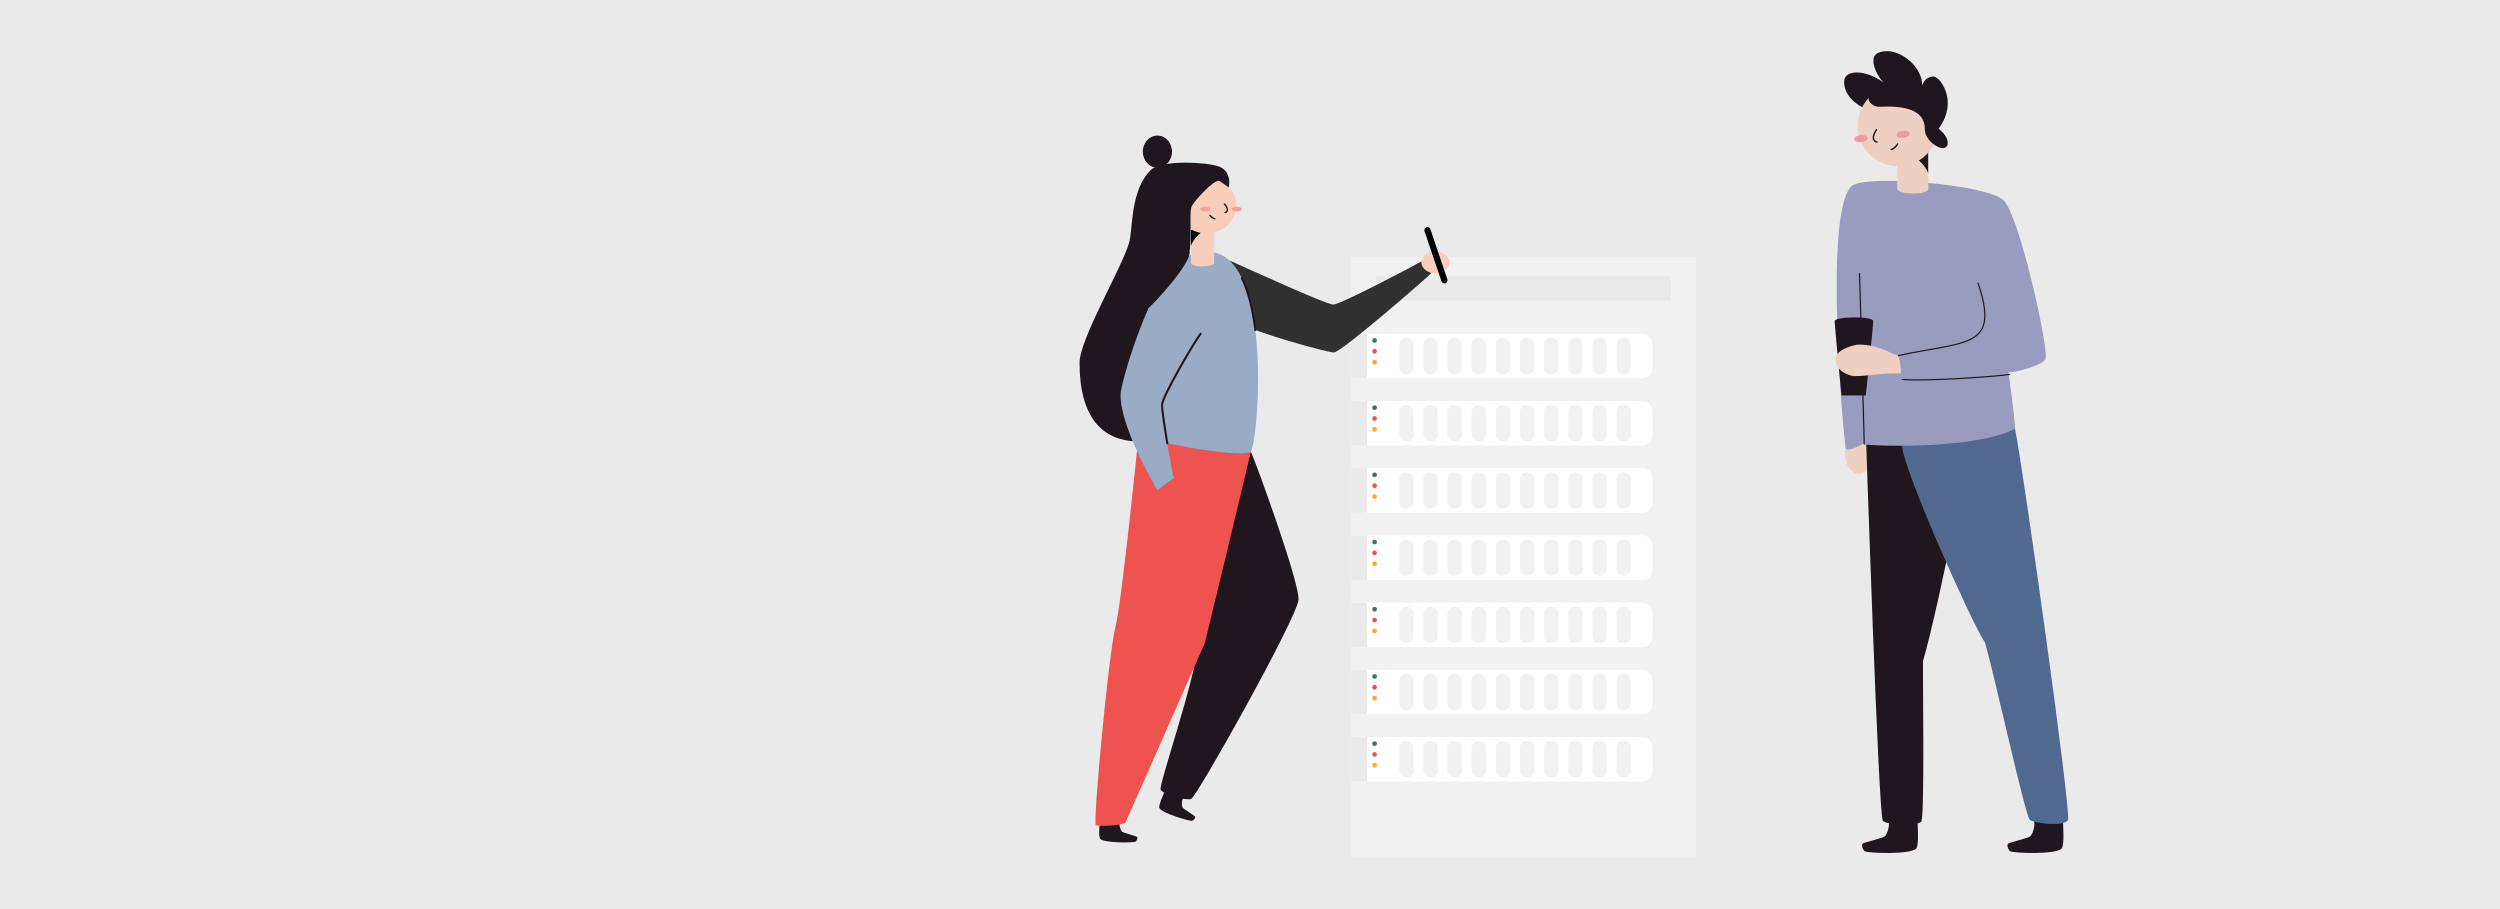 <svg width="440" height="160" viewBox="0 0 440 160" fill="none" xmlns="http://www.w3.org/2000/svg">
<rect width="440" height="160" fill="#EAEAEA"/>
<g clip-path="url(#clip0_7013_221870)">
<path d="M298.524 45.23H237.752V150.914H298.524V45.23Z" fill="#F1F1F1"/>
<path d="M340.263 45.23H298.523V150.914H340.263V45.23Z" fill="#EAEAEA"/>
<path d="M294.099 48.57H242.176V52.911H294.099V48.57Z" fill="#EAEAEA"/>
<path d="M237.752 58.754H289.008C289.495 58.754 289.962 58.947 290.306 59.292C290.651 59.636 290.844 60.103 290.844 60.59V64.764C290.844 65.251 290.651 65.719 290.306 66.063C289.962 66.407 289.495 66.601 289.008 66.601H237.752V58.754Z" fill="white"/>
<path d="M285.891 59.506H285.614C284.999 59.506 284.5 60.004 284.5 60.62V64.737C284.5 65.352 284.999 65.85 285.614 65.85H285.891C286.506 65.85 287.004 65.352 287.004 64.737V60.62C287.004 60.004 286.506 59.506 285.891 59.506Z" fill="#F1F1F1"/>
<path d="M281.643 59.506H281.366C280.751 59.506 280.252 60.004 280.252 60.62V64.737C280.252 65.352 280.751 65.85 281.366 65.85H281.643C282.258 65.85 282.756 65.352 282.756 64.737V60.62C282.756 60.004 282.258 59.506 281.643 59.506Z" fill="#F1F1F1"/>
<path d="M277.395 59.506H277.118C276.502 59.506 276.004 60.004 276.004 60.62V64.737C276.004 65.352 276.502 65.85 277.118 65.85H277.395C278.01 65.85 278.508 65.352 278.508 64.737V60.62C278.508 60.004 278.01 59.506 277.395 59.506Z" fill="#F1F1F1"/>
<path d="M273.147 59.506H272.869C272.254 59.506 271.756 60.004 271.756 60.62V64.737C271.756 65.352 272.254 65.85 272.869 65.85H273.147C273.762 65.85 274.26 65.352 274.26 64.737V60.62C274.26 60.004 273.762 59.506 273.147 59.506Z" fill="#F1F1F1"/>
<path d="M268.899 59.506H268.621C268.006 59.506 267.508 60.004 267.508 60.62V64.737C267.508 65.352 268.006 65.85 268.621 65.85H268.899C269.514 65.85 270.012 65.352 270.012 64.737V60.62C270.012 60.004 269.514 59.506 268.899 59.506Z" fill="#F1F1F1"/>
<path d="M264.651 59.506H264.373C263.758 59.506 263.26 60.004 263.26 60.62V64.737C263.26 65.352 263.758 65.85 264.373 65.85H264.651C265.266 65.85 265.764 65.352 265.764 64.737V60.62C265.764 60.004 265.266 59.506 264.651 59.506Z" fill="#F1F1F1"/>
<path d="M260.401 59.506H260.123C259.508 59.506 259.01 60.004 259.01 60.62V64.737C259.01 65.352 259.508 65.85 260.123 65.85H260.401C261.016 65.85 261.514 65.352 261.514 64.737V60.62C261.514 60.004 261.016 59.506 260.401 59.506Z" fill="#F1F1F1"/>
<path d="M256.154 59.506H255.877C255.262 59.506 254.764 60.004 254.764 60.62V64.737C254.764 65.352 255.262 65.85 255.877 65.85H256.154C256.769 65.85 257.268 65.352 257.268 64.737V60.62C257.268 60.004 256.769 59.506 256.154 59.506Z" fill="#F1F1F1"/>
<path d="M251.904 59.506H251.627C251.012 59.506 250.514 60.004 250.514 60.62V64.737C250.514 65.352 251.012 65.85 251.627 65.85H251.904C252.519 65.85 253.018 65.352 253.018 64.737V60.62C253.018 60.004 252.519 59.506 251.904 59.506Z" fill="#F1F1F1"/>
<path d="M247.658 59.506H247.381C246.766 59.506 246.268 60.004 246.268 60.62V64.737C246.268 65.352 246.766 65.85 247.381 65.85H247.658C248.273 65.85 248.772 65.352 248.772 64.737V60.62C248.772 60.004 248.273 59.506 247.658 59.506Z" fill="#F1F1F1"/>
<path d="M240.59 58.754H237.752V66.601H240.59V58.754Z" fill="#EAEAEA"/>
<path d="M241.925 60.341C242.156 60.341 242.343 60.154 242.343 59.923C242.343 59.693 242.156 59.506 241.925 59.506C241.695 59.506 241.508 59.693 241.508 59.923C241.508 60.154 241.695 60.341 241.925 60.341Z" fill="#3B7858"/>
<path d="M241.925 62.245C242.156 62.245 242.343 62.058 242.343 61.828C242.343 61.597 242.156 61.41 241.925 61.41C241.695 61.41 241.508 61.597 241.508 61.828C241.508 62.058 241.695 62.245 241.925 62.245Z" fill="#EF5350"/>
<path d="M241.925 64.151C242.156 64.151 242.343 63.964 242.343 63.734C242.343 63.503 242.156 63.316 241.925 63.316C241.695 63.316 241.508 63.503 241.508 63.734C241.508 63.964 241.695 64.151 241.925 64.151Z" fill="#FFA726"/>
<path d="M237.752 70.58H289.008C289.495 70.58 289.962 70.774 290.306 71.118C290.651 71.462 290.844 71.93 290.844 72.417V76.591C290.844 77.078 290.651 77.545 290.306 77.889C289.962 78.234 289.495 78.427 289.008 78.427H237.752V70.58Z" fill="white"/>
<path d="M285.891 71.33H285.614C284.999 71.33 284.5 71.829 284.5 72.444V76.561C284.5 77.176 284.999 77.674 285.614 77.674H285.891C286.506 77.674 287.004 77.176 287.004 76.561V72.444C287.004 71.829 286.506 71.33 285.891 71.33Z" fill="#F1F1F1"/>
<path d="M281.643 71.33H281.366C280.751 71.33 280.252 71.829 280.252 72.444V76.561C280.252 77.176 280.751 77.674 281.366 77.674H281.643C282.258 77.674 282.756 77.176 282.756 76.561V72.444C282.756 71.829 282.258 71.33 281.643 71.33Z" fill="#F1F1F1"/>
<path d="M277.395 71.33H277.118C276.502 71.33 276.004 71.829 276.004 72.444V76.561C276.004 77.176 276.502 77.674 277.118 77.674H277.395C278.01 77.674 278.508 77.176 278.508 76.561V72.444C278.508 71.829 278.01 71.33 277.395 71.33Z" fill="#F1F1F1"/>
<path d="M273.147 71.33H272.869C272.254 71.33 271.756 71.829 271.756 72.444V76.561C271.756 77.176 272.254 77.674 272.869 77.674H273.147C273.762 77.674 274.26 77.176 274.26 76.561V72.444C274.26 71.829 273.762 71.33 273.147 71.33Z" fill="#F1F1F1"/>
<path d="M268.899 71.33H268.621C268.006 71.33 267.508 71.829 267.508 72.444V76.561C267.508 77.176 268.006 77.674 268.621 77.674H268.899C269.514 77.674 270.012 77.176 270.012 76.561V72.444C270.012 71.829 269.514 71.33 268.899 71.33Z" fill="#F1F1F1"/>
<path d="M264.651 71.33H264.373C263.758 71.33 263.26 71.829 263.26 72.444V76.561C263.26 77.176 263.758 77.674 264.373 77.674H264.651C265.266 77.674 265.764 77.176 265.764 76.561V72.444C265.764 71.829 265.266 71.33 264.651 71.33Z" fill="#F1F1F1"/>
<path d="M260.401 71.33H260.123C259.508 71.33 259.01 71.829 259.01 72.444V76.561C259.01 77.176 259.508 77.674 260.123 77.674H260.401C261.016 77.674 261.514 77.176 261.514 76.561V72.444C261.514 71.829 261.016 71.33 260.401 71.33Z" fill="#F1F1F1"/>
<path d="M256.154 71.33H255.877C255.262 71.33 254.764 71.829 254.764 72.444V76.561C254.764 77.176 255.262 77.674 255.877 77.674H256.154C256.769 77.674 257.268 77.176 257.268 76.561V72.444C257.268 71.829 256.769 71.33 256.154 71.33Z" fill="#F1F1F1"/>
<path d="M251.904 71.33H251.627C251.012 71.33 250.514 71.829 250.514 72.444V76.561C250.514 77.176 251.012 77.674 251.627 77.674H251.904C252.519 77.674 253.018 77.176 253.018 76.561V72.444C253.018 71.829 252.519 71.33 251.904 71.33Z" fill="#F1F1F1"/>
<path d="M247.658 71.33H247.381C246.766 71.33 246.268 71.829 246.268 72.444V76.561C246.268 77.176 246.766 77.674 247.381 77.674H247.658C248.273 77.674 248.772 77.176 248.772 76.561V72.444C248.772 71.829 248.273 71.33 247.658 71.33Z" fill="#F1F1F1"/>
<path d="M240.59 70.58H237.752V78.427H240.59V70.58Z" fill="#EAEAEA"/>
<path d="M241.925 72.165C242.156 72.165 242.343 71.978 242.343 71.748C242.343 71.517 242.156 71.33 241.925 71.33C241.695 71.33 241.508 71.517 241.508 71.748C241.508 71.978 241.695 72.165 241.925 72.165Z" fill="#3B7858"/>
<path d="M241.925 74.071C242.156 74.071 242.343 73.884 242.343 73.654C242.343 73.423 242.156 73.236 241.925 73.236C241.695 73.236 241.508 73.423 241.508 73.654C241.508 73.884 241.695 74.071 241.925 74.071Z" fill="#EF5350"/>
<path d="M241.925 75.977C242.156 75.977 242.343 75.79 242.343 75.56C242.343 75.329 242.156 75.143 241.925 75.143C241.695 75.143 241.508 75.329 241.508 75.56C241.508 75.79 241.695 75.977 241.925 75.977Z" fill="#FFA726"/>
<path d="M237.752 82.404H289.008C289.495 82.404 289.962 82.598 290.306 82.942C290.651 83.287 290.844 83.754 290.844 84.241V88.415C290.844 88.902 290.651 89.369 290.306 89.713C289.962 90.058 289.495 90.251 289.008 90.251H237.752V82.404Z" fill="white"/>
<path d="M285.891 83.156H285.614C284.999 83.156 284.5 83.655 284.5 84.27V88.387C284.5 89.002 284.999 89.501 285.614 89.501H285.891C286.506 89.501 287.004 89.002 287.004 88.387V84.27C287.004 83.655 286.506 83.156 285.891 83.156Z" fill="#F1F1F1"/>
<path d="M281.643 83.156H281.366C280.751 83.156 280.252 83.655 280.252 84.27V88.387C280.252 89.002 280.751 89.501 281.366 89.501H281.643C282.258 89.501 282.756 89.002 282.756 88.387V84.27C282.756 83.655 282.258 83.156 281.643 83.156Z" fill="#F1F1F1"/>
<path d="M277.395 83.156H277.118C276.502 83.156 276.004 83.655 276.004 84.27V88.387C276.004 89.002 276.502 89.501 277.118 89.501H277.395C278.01 89.501 278.508 89.002 278.508 88.387V84.27C278.508 83.655 278.01 83.156 277.395 83.156Z" fill="#F1F1F1"/>
<path d="M273.147 83.156H272.869C272.254 83.156 271.756 83.655 271.756 84.27V88.387C271.756 89.002 272.254 89.501 272.869 89.501H273.147C273.762 89.501 274.26 89.002 274.26 88.387V84.27C274.26 83.655 273.762 83.156 273.147 83.156Z" fill="#F1F1F1"/>
<path d="M268.899 83.156H268.621C268.006 83.156 267.508 83.655 267.508 84.27V88.387C267.508 89.002 268.006 89.501 268.621 89.501H268.899C269.514 89.501 270.012 89.002 270.012 88.387V84.27C270.012 83.655 269.514 83.156 268.899 83.156Z" fill="#F1F1F1"/>
<path d="M264.651 83.156H264.373C263.758 83.156 263.26 83.655 263.26 84.27V88.387C263.26 89.002 263.758 89.501 264.373 89.501H264.651C265.266 89.501 265.764 89.002 265.764 88.387V84.27C265.764 83.655 265.266 83.156 264.651 83.156Z" fill="#F1F1F1"/>
<path d="M260.401 83.156H260.123C259.508 83.156 259.01 83.655 259.01 84.27V88.387C259.01 89.002 259.508 89.501 260.123 89.501H260.401C261.016 89.501 261.514 89.002 261.514 88.387V84.27C261.514 83.655 261.016 83.156 260.401 83.156Z" fill="#F1F1F1"/>
<path d="M256.154 83.156H255.877C255.262 83.156 254.764 83.655 254.764 84.27V88.387C254.764 89.002 255.262 89.501 255.877 89.501H256.154C256.769 89.501 257.268 89.002 257.268 88.387V84.27C257.268 83.655 256.769 83.156 256.154 83.156Z" fill="#F1F1F1"/>
<path d="M251.904 83.156H251.627C251.012 83.156 250.514 83.655 250.514 84.27V88.387C250.514 89.002 251.012 89.501 251.627 89.501H251.904C252.519 89.501 253.018 89.002 253.018 88.387V84.27C253.018 83.655 252.519 83.156 251.904 83.156Z" fill="#F1F1F1"/>
<path d="M247.658 83.156H247.381C246.766 83.156 246.268 83.655 246.268 84.27V88.387C246.268 89.002 246.766 89.501 247.381 89.501H247.658C248.273 89.501 248.772 89.002 248.772 88.387V84.27C248.772 83.655 248.273 83.156 247.658 83.156Z" fill="#F1F1F1"/>
<path d="M240.59 82.404H237.752V90.251H240.59V82.404Z" fill="#EAEAEA"/>
<path d="M241.925 83.991C242.156 83.991 242.343 83.804 242.343 83.574C242.343 83.343 242.156 83.156 241.925 83.156C241.695 83.156 241.508 83.343 241.508 83.574C241.508 83.804 241.695 83.991 241.925 83.991Z" fill="#3B7858"/>
<path d="M241.925 85.895C242.156 85.895 242.343 85.709 242.343 85.478C242.343 85.247 242.156 85.061 241.925 85.061C241.695 85.061 241.508 85.247 241.508 85.478C241.508 85.709 241.695 85.895 241.925 85.895Z" fill="#EF5350"/>
<path d="M241.925 87.803C242.156 87.803 242.343 87.617 242.343 87.386C242.343 87.156 242.156 86.969 241.925 86.969C241.695 86.969 241.508 87.156 241.508 87.386C241.508 87.617 241.695 87.803 241.925 87.803Z" fill="#FFA726"/>
<path d="M237.752 94.231H289.008C289.495 94.231 289.962 94.424 290.306 94.768C290.651 95.113 290.844 95.58 290.844 96.067V100.241C290.844 100.728 290.651 101.195 290.306 101.54C289.962 101.884 289.495 102.077 289.008 102.077H237.752V94.231Z" fill="white"/>
<path d="M285.891 94.982H285.614C284.999 94.982 284.5 95.481 284.5 96.096V100.213C284.5 100.828 284.999 101.327 285.614 101.327H285.891C286.506 101.327 287.004 100.828 287.004 100.213V96.096C287.004 95.481 286.506 94.982 285.891 94.982Z" fill="#F1F1F1"/>
<path d="M281.643 94.982H281.366C280.751 94.982 280.252 95.481 280.252 96.096V100.213C280.252 100.828 280.751 101.327 281.366 101.327H281.643C282.258 101.327 282.756 100.828 282.756 100.213V96.096C282.756 95.481 282.258 94.982 281.643 94.982Z" fill="#F1F1F1"/>
<path d="M277.395 94.982H277.118C276.502 94.982 276.004 95.481 276.004 96.096V100.213C276.004 100.828 276.502 101.327 277.118 101.327H277.395C278.01 101.327 278.508 100.828 278.508 100.213V96.096C278.508 95.481 278.01 94.982 277.395 94.982Z" fill="#F1F1F1"/>
<path d="M273.147 94.982H272.869C272.254 94.982 271.756 95.481 271.756 96.096V100.213C271.756 100.828 272.254 101.327 272.869 101.327H273.147C273.762 101.327 274.26 100.828 274.26 100.213V96.096C274.26 95.481 273.762 94.982 273.147 94.982Z" fill="#F1F1F1"/>
<path d="M268.899 94.982H268.621C268.006 94.982 267.508 95.481 267.508 96.096V100.213C267.508 100.828 268.006 101.327 268.621 101.327H268.899C269.514 101.327 270.012 100.828 270.012 100.213V96.096C270.012 95.481 269.514 94.982 268.899 94.982Z" fill="#F1F1F1"/>
<path d="M264.651 94.982H264.373C263.758 94.982 263.26 95.481 263.26 96.096V100.213C263.26 100.828 263.758 101.327 264.373 101.327H264.651C265.266 101.327 265.764 100.828 265.764 100.213V96.096C265.764 95.481 265.266 94.982 264.651 94.982Z" fill="#F1F1F1"/>
<path d="M260.401 94.982H260.123C259.508 94.982 259.01 95.481 259.01 96.096V100.213C259.01 100.828 259.508 101.327 260.123 101.327H260.401C261.016 101.327 261.514 100.828 261.514 100.213V96.096C261.514 95.481 261.016 94.982 260.401 94.982Z" fill="#F1F1F1"/>
<path d="M256.154 94.982H255.877C255.262 94.982 254.764 95.481 254.764 96.096V100.213C254.764 100.828 255.262 101.327 255.877 101.327H256.154C256.769 101.327 257.268 100.828 257.268 100.213V96.096C257.268 95.481 256.769 94.982 256.154 94.982Z" fill="#F1F1F1"/>
<path d="M251.904 94.982H251.627C251.012 94.982 250.514 95.481 250.514 96.096V100.213C250.514 100.828 251.012 101.327 251.627 101.327H251.904C252.519 101.327 253.018 100.828 253.018 100.213V96.096C253.018 95.481 252.519 94.982 251.904 94.982Z" fill="#F1F1F1"/>
<path d="M247.658 94.982H247.381C246.766 94.982 246.268 95.481 246.268 96.096V100.213C246.268 100.828 246.766 101.327 247.381 101.327H247.658C248.273 101.327 248.772 100.828 248.772 100.213V96.096C248.772 95.481 248.273 94.982 247.658 94.982Z" fill="#F1F1F1"/>
<path d="M240.59 94.231H237.752V102.077H240.59V94.231Z" fill="#EAEAEA"/>
<path d="M241.925 95.817C242.156 95.817 242.343 95.63 242.343 95.4C242.343 95.169 242.156 94.982 241.925 94.982C241.695 94.982 241.508 95.169 241.508 95.4C241.508 95.63 241.695 95.817 241.925 95.817Z" fill="#3B7858"/>
<path d="M241.925 97.724C242.156 97.724 242.343 97.537 242.343 97.306C242.343 97.076 242.156 96.889 241.925 96.889C241.695 96.889 241.508 97.076 241.508 97.306C241.508 97.537 241.695 97.724 241.925 97.724Z" fill="#EF5350"/>
<path d="M241.925 99.628C242.156 99.628 242.343 99.441 242.343 99.21C242.343 98.98 242.156 98.793 241.925 98.793C241.695 98.793 241.508 98.98 241.508 99.21C241.508 99.441 241.695 99.628 241.925 99.628Z" fill="#FFA726"/>
<path d="M237.752 106.057H289.008C289.495 106.057 289.962 106.25 290.306 106.595C290.651 106.939 290.844 107.406 290.844 107.893V112.067C290.844 112.554 290.651 113.021 290.306 113.366C289.962 113.71 289.495 113.904 289.008 113.904H237.752V106.057Z" fill="white"/>
<path d="M285.891 106.807H285.614C284.999 106.807 284.5 107.305 284.5 107.92V112.037C284.5 112.652 284.999 113.151 285.614 113.151H285.891C286.506 113.151 287.004 112.652 287.004 112.037V107.92C287.004 107.305 286.506 106.807 285.891 106.807Z" fill="#F1F1F1"/>
<path d="M281.643 106.807H281.366C280.751 106.807 280.252 107.305 280.252 107.92V112.037C280.252 112.652 280.751 113.151 281.366 113.151H281.643C282.258 113.151 282.756 112.652 282.756 112.037V107.92C282.756 107.305 282.258 106.807 281.643 106.807Z" fill="#F1F1F1"/>
<path d="M277.395 106.807H277.118C276.502 106.807 276.004 107.305 276.004 107.92V112.037C276.004 112.652 276.502 113.151 277.118 113.151H277.395C278.01 113.151 278.508 112.652 278.508 112.037V107.92C278.508 107.305 278.01 106.807 277.395 106.807Z" fill="#F1F1F1"/>
<path d="M273.147 106.807H272.869C272.254 106.807 271.756 107.305 271.756 107.92V112.037C271.756 112.652 272.254 113.151 272.869 113.151H273.147C273.762 113.151 274.26 112.652 274.26 112.037V107.92C274.26 107.305 273.762 106.807 273.147 106.807Z" fill="#F1F1F1"/>
<path d="M268.899 106.807H268.621C268.006 106.807 267.508 107.305 267.508 107.92V112.037C267.508 112.652 268.006 113.151 268.621 113.151H268.899C269.514 113.151 270.012 112.652 270.012 112.037V107.92C270.012 107.305 269.514 106.807 268.899 106.807Z" fill="#F1F1F1"/>
<path d="M264.651 106.807H264.373C263.758 106.807 263.26 107.305 263.26 107.92V112.037C263.26 112.652 263.758 113.151 264.373 113.151H264.651C265.266 113.151 265.764 112.652 265.764 112.037V107.92C265.764 107.305 265.266 106.807 264.651 106.807Z" fill="#F1F1F1"/>
<path d="M260.401 106.807H260.123C259.508 106.807 259.01 107.305 259.01 107.92V112.037C259.01 112.652 259.508 113.151 260.123 113.151H260.401C261.016 113.151 261.514 112.652 261.514 112.037V107.92C261.514 107.305 261.016 106.807 260.401 106.807Z" fill="#F1F1F1"/>
<path d="M256.154 106.807H255.877C255.262 106.807 254.764 107.305 254.764 107.92V112.037C254.764 112.652 255.262 113.151 255.877 113.151H256.154C256.769 113.151 257.268 112.652 257.268 112.037V107.92C257.268 107.305 256.769 106.807 256.154 106.807Z" fill="#F1F1F1"/>
<path d="M251.904 106.807H251.627C251.012 106.807 250.514 107.305 250.514 107.92V112.037C250.514 112.652 251.012 113.151 251.627 113.151H251.904C252.519 113.151 253.018 112.652 253.018 112.037V107.92C253.018 107.305 252.519 106.807 251.904 106.807Z" fill="#F1F1F1"/>
<path d="M247.658 106.807H247.381C246.766 106.807 246.268 107.305 246.268 107.92V112.037C246.268 112.652 246.766 113.151 247.381 113.151H247.658C248.273 113.151 248.772 112.652 248.772 112.037V107.92C248.772 107.305 248.273 106.807 247.658 106.807Z" fill="#F1F1F1"/>
<path d="M240.59 106.057H237.752V113.904H240.59V106.057Z" fill="#EAEAEA"/>
<path d="M241.925 107.641C242.156 107.641 242.343 107.455 242.343 107.224C242.343 106.994 242.156 106.807 241.925 106.807C241.695 106.807 241.508 106.994 241.508 107.224C241.508 107.455 241.695 107.641 241.925 107.641Z" fill="#3B7858"/>
<path d="M241.925 109.55C242.156 109.55 242.343 109.363 242.343 109.132C242.343 108.902 242.156 108.715 241.925 108.715C241.695 108.715 241.508 108.902 241.508 109.132C241.508 109.363 241.695 109.55 241.925 109.55Z" fill="#EF5350"/>
<path d="M241.925 111.454C242.156 111.454 242.343 111.267 242.343 111.037C242.343 110.806 242.156 110.619 241.925 110.619C241.695 110.619 241.508 110.806 241.508 111.037C241.508 111.267 241.695 111.454 241.925 111.454Z" fill="#FFA726"/>
<path d="M237.752 117.881H289.008C289.495 117.881 289.962 118.074 290.306 118.419C290.651 118.763 290.844 119.23 290.844 119.717V123.891C290.844 124.378 290.651 124.846 290.306 125.19C289.962 125.534 289.495 125.728 289.008 125.728H237.752V117.881Z" fill="white"/>
<path d="M285.891 118.633H285.614C284.999 118.633 284.5 119.131 284.5 119.746V123.864C284.5 124.479 284.999 124.977 285.614 124.977H285.891C286.506 124.977 287.004 124.479 287.004 123.864V119.746C287.004 119.131 286.506 118.633 285.891 118.633Z" fill="#F1F1F1"/>
<path d="M281.643 118.633H281.366C280.751 118.633 280.252 119.131 280.252 119.746V123.864C280.252 124.479 280.751 124.977 281.366 124.977H281.643C282.258 124.977 282.756 124.479 282.756 123.864V119.746C282.756 119.131 282.258 118.633 281.643 118.633Z" fill="#F1F1F1"/>
<path d="M277.395 118.633H277.118C276.502 118.633 276.004 119.131 276.004 119.746V123.864C276.004 124.479 276.502 124.977 277.118 124.977H277.395C278.01 124.977 278.508 124.479 278.508 123.864V119.746C278.508 119.131 278.01 118.633 277.395 118.633Z" fill="#F1F1F1"/>
<path d="M273.147 118.633H272.869C272.254 118.633 271.756 119.131 271.756 119.746V123.864C271.756 124.479 272.254 124.977 272.869 124.977H273.147C273.762 124.977 274.26 124.479 274.26 123.864V119.746C274.26 119.131 273.762 118.633 273.147 118.633Z" fill="#F1F1F1"/>
<path d="M268.899 118.633H268.621C268.006 118.633 267.508 119.131 267.508 119.746V123.864C267.508 124.479 268.006 124.977 268.621 124.977H268.899C269.514 124.977 270.012 124.479 270.012 123.864V119.746C270.012 119.131 269.514 118.633 268.899 118.633Z" fill="#F1F1F1"/>
<path d="M264.651 118.633H264.373C263.758 118.633 263.26 119.131 263.26 119.746V123.864C263.26 124.479 263.758 124.977 264.373 124.977H264.651C265.266 124.977 265.764 124.479 265.764 123.864V119.746C265.764 119.131 265.266 118.633 264.651 118.633Z" fill="#F1F1F1"/>
<path d="M260.401 118.633H260.123C259.508 118.633 259.01 119.131 259.01 119.746V123.864C259.01 124.479 259.508 124.977 260.123 124.977H260.401C261.016 124.977 261.514 124.479 261.514 123.864V119.746C261.514 119.131 261.016 118.633 260.401 118.633Z" fill="#F1F1F1"/>
<path d="M256.154 118.633H255.877C255.262 118.633 254.764 119.131 254.764 119.746V123.864C254.764 124.479 255.262 124.977 255.877 124.977H256.154C256.769 124.977 257.268 124.479 257.268 123.864V119.746C257.268 119.131 256.769 118.633 256.154 118.633Z" fill="#F1F1F1"/>
<path d="M251.904 118.633H251.627C251.012 118.633 250.514 119.131 250.514 119.746V123.864C250.514 124.479 251.012 124.977 251.627 124.977H251.904C252.519 124.977 253.018 124.479 253.018 123.864V119.746C253.018 119.131 252.519 118.633 251.904 118.633Z" fill="#F1F1F1"/>
<path d="M247.658 118.633H247.381C246.766 118.633 246.268 119.131 246.268 119.746V123.864C246.268 124.479 246.766 124.977 247.381 124.977H247.658C248.273 124.977 248.772 124.479 248.772 123.864V119.746C248.772 119.131 248.273 118.633 247.658 118.633Z" fill="#F1F1F1"/>
<path d="M240.59 117.881H237.752V125.728H240.59V117.881Z" fill="#EAEAEA"/>
<path d="M241.925 119.468C242.156 119.468 242.343 119.281 242.343 119.05C242.343 118.82 242.156 118.633 241.925 118.633C241.695 118.633 241.508 118.82 241.508 119.05C241.508 119.281 241.695 119.468 241.925 119.468Z" fill="#3B7858"/>
<path d="M241.925 121.374C242.156 121.374 242.343 121.187 242.343 120.956C242.343 120.726 242.156 120.539 241.925 120.539C241.695 120.539 241.508 120.726 241.508 120.956C241.508 121.187 241.695 121.374 241.925 121.374Z" fill="#EF5350"/>
<path d="M241.925 123.28C242.156 123.28 242.343 123.093 242.343 122.863C242.343 122.632 242.156 122.445 241.925 122.445C241.695 122.445 241.508 122.632 241.508 122.863C241.508 123.093 241.695 123.28 241.925 123.28Z" fill="#FFA726"/>
<path d="M237.752 129.711H289.008C289.495 129.711 289.962 129.904 290.306 130.249C290.651 130.593 290.844 131.06 290.844 131.547V135.721C290.844 136.208 290.651 136.676 290.306 137.02C289.962 137.364 289.495 137.558 289.008 137.558H237.752V129.711Z" fill="white"/>
<path d="M285.891 130.459H285.614C284.999 130.459 284.5 130.958 284.5 131.573V135.69C284.5 136.305 284.999 136.803 285.614 136.803H285.891C286.506 136.803 287.004 136.305 287.004 135.69V131.573C287.004 130.958 286.506 130.459 285.891 130.459Z" fill="#F1F1F1"/>
<path d="M281.643 130.459H281.366C280.751 130.459 280.252 130.958 280.252 131.573V135.69C280.252 136.305 280.751 136.803 281.366 136.803H281.643C282.258 136.803 282.756 136.305 282.756 135.69V131.573C282.756 130.958 282.258 130.459 281.643 130.459Z" fill="#F1F1F1"/>
<path d="M277.395 130.459H277.118C276.502 130.459 276.004 130.958 276.004 131.573V135.69C276.004 136.305 276.502 136.803 277.118 136.803H277.395C278.01 136.803 278.508 136.305 278.508 135.69V131.573C278.508 130.958 278.01 130.459 277.395 130.459Z" fill="#F1F1F1"/>
<path d="M273.147 130.459H272.869C272.254 130.459 271.756 130.958 271.756 131.573V135.69C271.756 136.305 272.254 136.803 272.869 136.803H273.147C273.762 136.803 274.26 136.305 274.26 135.69V131.573C274.26 130.958 273.762 130.459 273.147 130.459Z" fill="#F1F1F1"/>
<path d="M268.899 130.459H268.621C268.006 130.459 267.508 130.958 267.508 131.573V135.69C267.508 136.305 268.006 136.803 268.621 136.803H268.899C269.514 136.803 270.012 136.305 270.012 135.69V131.573C270.012 130.958 269.514 130.459 268.899 130.459Z" fill="#F1F1F1"/>
<path d="M264.651 130.459H264.373C263.758 130.459 263.26 130.958 263.26 131.573V135.69C263.26 136.305 263.758 136.803 264.373 136.803H264.651C265.266 136.803 265.764 136.305 265.764 135.69V131.573C265.764 130.958 265.266 130.459 264.651 130.459Z" fill="#F1F1F1"/>
<path d="M260.401 130.459H260.123C259.508 130.459 259.01 130.958 259.01 131.573V135.69C259.01 136.305 259.508 136.803 260.123 136.803H260.401C261.016 136.803 261.514 136.305 261.514 135.69V131.573C261.514 130.958 261.016 130.459 260.401 130.459Z" fill="#F1F1F1"/>
<path d="M256.154 130.459H255.877C255.262 130.459 254.764 130.958 254.764 131.573V135.69C254.764 136.305 255.262 136.803 255.877 136.803H256.154C256.769 136.803 257.268 136.305 257.268 135.69V131.573C257.268 130.958 256.769 130.459 256.154 130.459Z" fill="#F1F1F1"/>
<path d="M251.904 130.459H251.627C251.012 130.459 250.514 130.958 250.514 131.573V135.69C250.514 136.305 251.012 136.803 251.627 136.803H251.904C252.519 136.803 253.018 136.305 253.018 135.69V131.573C253.018 130.958 252.519 130.459 251.904 130.459Z" fill="#F1F1F1"/>
<path d="M247.658 130.459H247.381C246.766 130.459 246.268 130.958 246.268 131.573V135.69C246.268 136.305 246.766 136.803 247.381 136.803H247.658C248.273 136.803 248.772 136.305 248.772 135.69V131.573C248.772 130.958 248.273 130.459 247.658 130.459Z" fill="#F1F1F1"/>
<path d="M240.59 129.707H237.752V137.554H240.59V129.707Z" fill="#EAEAEA"/>
<path d="M241.925 131.294C242.156 131.294 242.343 131.107 242.343 130.876C242.343 130.646 242.156 130.459 241.925 130.459C241.695 130.459 241.508 130.646 241.508 130.876C241.508 131.107 241.695 131.294 241.925 131.294Z" fill="#3B7858"/>
<path d="M241.925 133.2C242.156 133.2 242.343 133.013 242.343 132.783C242.343 132.552 242.156 132.365 241.925 132.365C241.695 132.365 241.508 132.552 241.508 132.783C241.508 133.013 241.695 133.2 241.925 133.2Z" fill="#EF5350"/>
<path d="M241.925 135.104C242.156 135.104 242.343 134.917 242.343 134.687C242.343 134.456 242.156 134.27 241.925 134.27C241.695 134.27 241.508 134.456 241.508 134.687C241.508 134.917 241.695 135.104 241.925 135.104Z" fill="#FFA726"/>
</g>
<path d="M363.086 144.387C363.086 145.013 363.376 148.691 362.864 149.321C361.933 150.467 354.137 150.158 353.763 149.803C353.389 149.447 353.148 148.691 353.469 148.462C353.79 148.233 356.868 147.526 357.288 147.221C357.708 146.915 358.239 145.361 357.999 144.547" fill="#1F161E"/>
<path d="M337.485 144.387C337.485 145.013 337.779 148.691 337.263 149.321C336.331 150.467 328.54 150.158 328.165 149.803C327.791 149.447 327.547 148.691 327.871 148.462C328.196 148.233 331.267 147.526 331.691 147.221C332.115 146.915 332.642 145.361 332.397 144.547" fill="#1F161E"/>
<path d="M329.196 77.654C329.525 78.322 329.693 79.057 329.685 79.801C329.685 81.798 328.57 83.418 327.199 83.418C325.828 83.418 324.712 81.798 324.712 79.801C324.705 79.057 324.873 78.322 325.201 77.654H329.196Z" fill="#EED0C3"/>
<path d="M331.38 144.44C330.616 143.55 328.439 77.646 328.439 77.646L336.544 77.471C336.544 77.471 343.037 95.464 343.037 96.235C343.037 97.007 339.71 112.277 338.454 116.303C338.374 118.491 338.778 144.032 338.129 144.639C337.48 145.246 332.14 145.349 331.38 144.44Z" fill="#1F161E"/>
<path d="M334.78 78.455C334.78 82.232 347.002 109.644 349.339 113.051C350.76 117.588 356.436 143.694 357.261 144.313C358.086 144.931 363.349 145.55 363.968 144.313C364.586 143.075 356.168 83.049 354.641 75.453C353.113 67.856 334.78 70.938 334.78 78.455Z" fill="#51698F"/>
<path d="M352.731 35.349C350.248 32.485 328.55 30.686 325.995 32.676C320.839 36.686 324.467 77.363 324.849 78.891C325.231 79.654 327.904 78.127 327.904 78.127C328.286 78.509 347.383 79.273 354.64 75.453C354.64 73.543 353.494 65.523 353.494 65.523C355.022 65.523 359.224 64.377 359.987 63.231C360.751 62.085 355.652 38.714 352.731 35.349Z" fill="#999CBF"/>
<path d="M353.709 65.904C352.048 66.198 339.233 67.149 334.788 66.794" stroke="#1F161E" stroke-width="0.21" stroke-miterlimit="10" stroke-linecap="round"/>
<path d="M334.111 62.581C346.237 59.965 352.009 61.374 348.147 49.84" stroke="#1F161E" stroke-width="0.21" stroke-miterlimit="10" stroke-linecap="round"/>
<path d="M327.275 48.111C327.34 49.2 328.107 78.166 328.107 78.166" stroke="#1F161E" stroke-width="0.21" stroke-miterlimit="10" stroke-linecap="round"/>
<path d="M333.914 33.273C333.914 34.269 339.391 34.327 339.387 33.273V26.619H333.914V33.273Z" fill="#EED0C3"/>
<path d="M339.363 30.579C339.363 29.987 337.564 27.454 336.522 27.802C337.809 27.344 338.878 26.274 339.352 26.603L339.363 30.579Z" fill="#1F161E"/>
<path d="M334.072 29.247C330.146 29.247 326.964 26.065 326.964 22.139C326.964 18.214 330.146 15.031 334.072 15.031C337.997 15.031 341.18 18.214 341.18 22.139C341.18 26.065 337.997 29.247 334.072 29.247Z" fill="#EED0C3"/>
<path d="M326.331 24.519C326.296 24.179 326.796 23.848 327.448 23.78C328.101 23.713 328.659 23.933 328.694 24.273C328.729 24.613 328.229 24.944 327.576 25.011C326.924 25.079 326.366 24.859 326.331 24.519Z" fill="#EF9A9A"/>
<path d="M333.751 23.743C333.716 23.403 334.216 23.073 334.868 23.005C335.521 22.937 336.079 23.158 336.114 23.498C336.149 23.838 335.649 24.168 334.996 24.236C334.344 24.304 333.786 24.083 333.751 23.743Z" fill="#EF9A9A"/>
<path d="M330.261 22.822C330.074 23.158 329.077 24.598 330.33 25.011" stroke="#1F161E" stroke-width="0.264" stroke-miterlimit="10" stroke-linecap="round"/>
<path d="M332.871 26.306C333.222 26.261 333.726 25.772 333.975 25.348" stroke="#1F161E" stroke-width="0.264" stroke-miterlimit="10" stroke-linecap="round"/>
<path d="M339.819 22.821C338.954 22.821 338.253 22.12 338.253 21.255C338.253 20.391 338.954 19.689 339.819 19.689C340.684 19.689 341.385 20.391 341.385 21.255C341.385 22.12 340.684 22.821 339.819 22.821Z" fill="#EED0C3"/>
<path d="M338.76 22.635C338.76 24.721 341.051 26.073 341.838 26.073C341.96 26.087 342.084 26.076 342.202 26.039C342.319 26.001 342.427 25.939 342.518 25.857C342.609 25.774 342.682 25.673 342.73 25.56C342.779 25.447 342.803 25.325 342.801 25.202C342.801 24.327 342.289 23.582 341.208 22.635C341.407 22.311 342.801 20.599 342.801 18.163C342.801 15.608 341.231 13.465 340.18 13.465C339.732 13.495 339.305 13.672 338.968 13.97C338.631 14.268 338.402 14.669 338.317 15.111C338.317 11.54 334.497 9 332.206 9C330.086 9 329.719 9.924 329.719 10.673C329.719 12.319 331.018 14.08 331.503 14.511C330.315 13.637 328.447 12.755 326.858 12.755C325.846 12.755 324.567 13.041 324.567 14.427C324.567 16.975 326.954 18.449 327.752 18.862C328.056 18.268 328.442 17.721 328.898 17.235C328.749 17.716 329.337 18.59 330.464 18.785C331.113 18.892 338.76 17.861 338.76 22.635Z" fill="#1F161E"/>
<path d="M324.111 69.606H328.381C328.381 69.606 329.684 57.476 329.684 56.525C329.684 55.574 322.897 55.692 322.897 56.525C322.897 57.358 324.111 69.606 324.111 69.606Z" fill="#1F161E"/>
<path d="M327.111 60.643C326.504 60.643 323.032 61.464 323.032 63.251C323.032 65.447 325.755 66.196 326.29 66.196C329.166 66.196 329.975 65.703 334.566 65.703C334.566 65.165 334.467 62.697 333.829 62.457C333.05 62.468 330.839 60.643 327.111 60.643Z" fill="#EED0C3"/>
<g clip-path="url(#clip1_7013_221870)">
<path d="M193.581 144.461C193.555 144.863 193.29 147.216 193.625 147.632C194.238 148.384 199.596 148.346 199.861 148.129C200.125 147.911 200.305 147.428 200.09 147.276C199.875 147.124 197.779 146.602 197.506 146.401C197.233 146.2 196.895 145.186 197.078 144.662" fill="#1F161E"/>
<path d="M220.135 79.465C221.047 81.399 228.713 102.475 228.536 105.548C228.359 108.62 210.62 140.284 209.64 140.618C208.66 140.952 204.59 139.784 204.262 138.952C203.933 138.121 210.442 119.225 210.62 114.386" fill="#1F161E"/>
<path d="M220.135 79.465C219.675 81.744 212.047 113.179 212.047 113.179L198.061 144.835C196.898 145.364 193.477 145.421 192.878 145.253C192.279 145.085 195.154 114.772 196.291 110.476C197.427 106.181 200.419 76.359 200.419 76.359C200.419 76.359 216.088 76.601 220.135 79.465Z" fill="#EF5350"/>
<path d="M216.356 45.832C218.665 46.84 233.383 53.608 234.648 53.608C235.913 53.608 249.367 46.503 250.157 46.025C250.91 46.729 252.059 47.837 251.779 48.199C251.5 48.56 236.072 62.033 234.764 62.033C233.456 62.033 220.205 58.265 219.176 57.23" fill="#303030"/>
<path d="M211.362 44.362C224.589 42.335 221.438 78.109 220.136 79.465C218.833 80.821 200.992 77.563 199.832 76.281C198.672 74.999 202.08 44.702 211.362 44.362Z" fill="#99ABC5"/>
<path d="M205.038 139.178C204.881 139.55 203.858 141.715 204.047 142.207C204.387 143.098 209.498 144.587 209.82 144.454C210.143 144.321 210.475 143.911 210.32 143.707C210.166 143.503 208.338 142.411 208.14 142.139C207.942 141.868 207.954 140.811 208.303 140.362" fill="#1F161E"/>
<path d="M213.689 46.225C213.689 47.078 209.62 47.143 209.62 46.225V40.52H213.689V46.225Z" fill="#F8CDBA"/>
<path d="M209.617 43.273C209.617 42.862 211.114 40.629 211.891 40.868C210.934 40.55 209.969 40.289 209.617 40.509V43.273Z" fill="black"/>
<path d="M212.312 41.074C209.391 41.074 207.024 38.861 207.024 36.132C207.024 33.402 209.391 31.189 212.312 31.189C215.232 31.189 217.6 33.402 217.6 36.132C217.6 38.861 215.232 41.074 212.312 41.074Z" fill="#F8CDBA"/>
<path d="M217.659 37.224C217.171 37.224 216.775 37.032 216.775 36.794C216.775 36.557 217.171 36.365 217.659 36.365C218.147 36.365 218.543 36.557 218.543 36.794C218.543 37.032 218.147 37.224 217.659 37.224Z" fill="#FA9E9F"/>
<path d="M212.11 37.224C211.622 37.224 211.227 37.032 211.227 36.794C211.227 36.557 211.622 36.365 212.11 36.365C212.598 36.365 212.994 36.557 212.994 36.794C212.994 37.032 212.598 37.224 212.11 37.224Z" fill="#FA9E9F"/>
<path d="M215.504 35.904C215.67 36.124 216.519 37.048 215.623 37.423" stroke="#1F161E" stroke-width="0.251" stroke-miterlimit="10" stroke-linecap="round"/>
<path d="M213.832 38.5C213.475 38.41 213.166 38.203 212.96 37.916" stroke="#1F161E" stroke-width="0.251" stroke-miterlimit="10" stroke-linecap="round"/>
<path d="M209.086 37.454C208.442 37.454 207.92 36.967 207.92 36.365C207.92 35.763 208.442 35.275 209.086 35.275C209.73 35.275 210.252 35.763 210.252 36.365C210.252 36.967 209.73 37.454 209.086 37.454Z" fill="#F8CDBA"/>
<path d="M200.076 77.692C194.212 77.542 190 73.706 190 63.835C190 59.76 197.25 47.49 198.689 42.855C199.433 40.462 198.835 33.419 202.634 29.835C204.466 28.11 212.518 28.518 214.597 29.33C216.675 30.142 216.431 32.59 216.219 32.974C215.722 32.582 214.632 31.789 214.437 31.813C213.417 31.93 210.632 34.859 209.786 36.204C209.1 37.291 210.158 44.04 208.818 45.969C207.477 47.898 202.733 46.884 202.733 46.884" fill="#1F161E"/>
<path d="M211.314 58.733C210.503 59.681 204.515 69.78 204.515 71.299C204.515 72.818 206.291 83.582 206.646 84.104C205.835 84.672 203.704 86.237 203.704 86.237C203.704 86.237 197.209 75.519 197.209 69.498C197.209 67.362 202.384 50.007 207.358 46.023" fill="#99ABC5"/>
<path d="M211.314 58.734C210.503 59.683 204.515 69.781 204.515 71.3C204.515 72.053 204.954 75.079 205.436 78.003" stroke="#1F161E" stroke-width="0.364" stroke-linecap="round" stroke-linejoin="round"/>
<path d="M209.352 44.345C209.599 46.35 203.34 53.346 200.901 55.395C198.465 52.525 199.927 45.418 199.927 45.418L204.899 43.272L209.352 44.345Z" fill="#1F161E"/>
<path d="M203.705 29.521C202.287 29.521 201.138 28.254 201.138 26.69C201.138 25.127 202.287 23.859 203.705 23.859C205.122 23.859 206.271 25.127 206.271 26.69C206.271 28.254 205.122 29.521 203.705 29.521Z" fill="#1F161E"/>
<path d="M218.571 48.945C219.775 51.415 220.519 54.651 220.943 58.08" stroke="#1F161E" stroke-width="0.364" stroke-linecap="round" stroke-linejoin="round"/>
<path d="M252.639 48.092C251.273 48.092 250.165 47.238 250.165 46.185C250.165 45.131 251.273 44.277 252.639 44.277C254.006 44.277 255.113 45.131 255.113 46.185C255.113 47.238 254.006 48.092 252.639 48.092Z" fill="#F8CDBA"/>
<path d="M251.231 40.51L254.217 49.334" stroke="black" stroke-width="1.091" stroke-miterlimit="10" stroke-linecap="round"/>
</g>
<defs>
<clipPath id="clip0_7013_221870">
<rect width="102.512" height="105.684" fill="white" transform="translate(237.748 45.23)"/>
</clipPath>
<clipPath id="clip1_7013_221870">
<rect width="65.113" height="124.406" fill="white" transform="matrix(-1 0 0 1 255.113 23.859)"/>
</clipPath>
</defs>
</svg>
